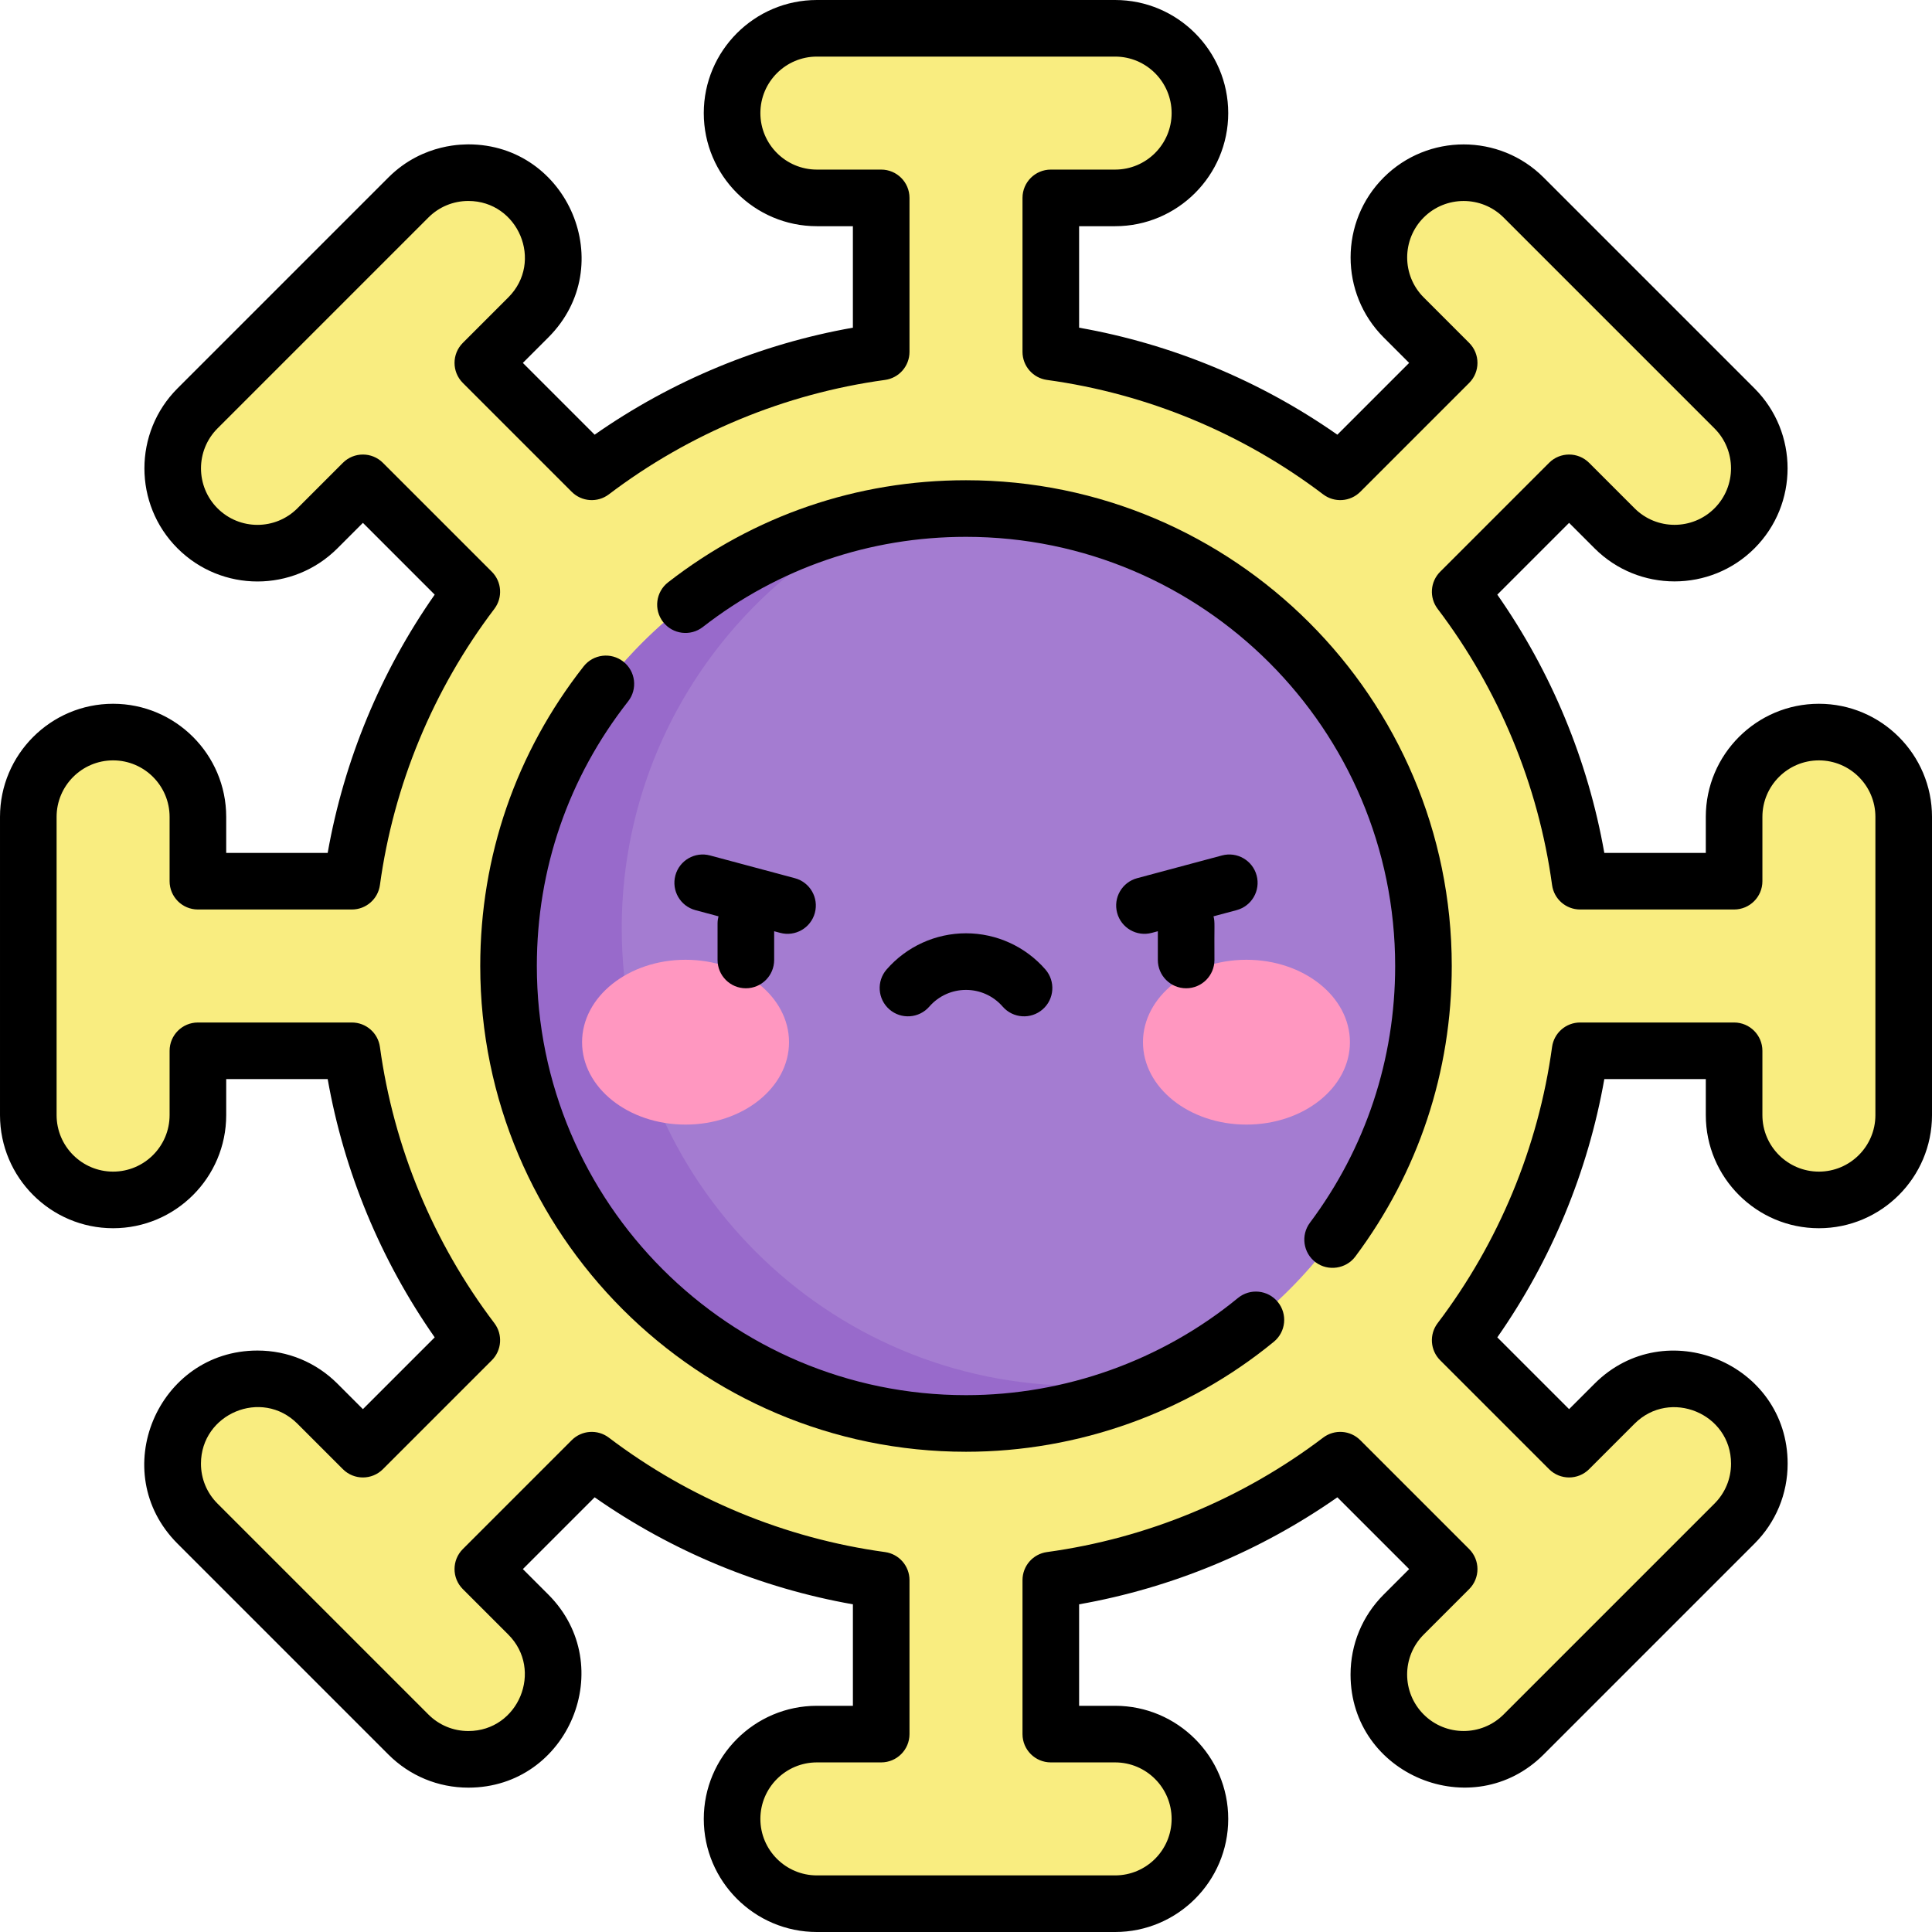 <svg id="Capa_1" enable-background="new 0 0 512 512" height="200" viewBox="0 0 512 512" width="200" xmlns="http://www.w3.org/2000/svg"><g><g><path d="m482.027 194.008c-12.411 0-22.473 10.062-22.473 22.473v17.045h-40.809c-3.908-28.563-15.154-54.786-31.782-76.708l28.862-28.862 12.053 12.053c8.777 8.777 23.006 8.776 31.782 0s8.777-23.005 0-31.782l-55.888-55.887c-8.776-8.776-23.006-8.776-31.782 0s-8.776 23.006 0 31.782l12.053 12.053-28.862 28.862c-21.922-16.628-48.145-27.874-76.708-31.782v-40.809h17.046c12.412 0 22.473-10.062 22.473-22.473s-10.061-22.473-22.473-22.473h-79.038c-12.411 0-22.473 10.062-22.473 22.473s10.062 22.473 22.473 22.473h17.045v40.809c-28.563 3.908-54.786 15.154-76.708 31.782l-28.862-28.862 12.053-12.053c8.777-8.777 8.776-23.006 0-31.782s-23.005-8.777-31.782 0l-55.887 55.888c-8.776 8.776-8.776 23.006 0 31.782s23.006 8.776 31.782 0l12.053-12.053 28.862 28.862c-16.628 21.922-27.874 48.145-31.782 76.708h-40.809v-17.046c0-12.412-10.062-22.473-22.473-22.473s-22.473 10.061-22.473 22.473v79.038c0 12.411 10.062 22.473 22.473 22.473s22.473-10.062 22.473-22.473v-17.046h40.809c3.908 28.563 15.154 54.786 31.782 76.708l-28.862 28.862-12.054-12.053c-8.777-8.777-23.006-8.776-31.782 0s-8.777 23.005 0 31.782l55.888 55.888c8.776 8.776 23.006 8.776 31.782 0s8.776-23.006 0-31.782l-12.053-12.053 28.862-28.862c21.922 16.628 48.145 27.874 76.708 31.782v40.809h-17.046c-12.412 0-22.473 10.062-22.473 22.473s10.061 22.473 22.473 22.473h79.038c12.411 0 22.473-10.062 22.473-22.473s-10.062-22.473-22.473-22.473h-17.046v-40.809c28.563-3.908 54.786-15.154 76.708-31.782l28.862 28.862-12.053 12.053c-8.777 8.777-8.776 23.006 0 31.782s23.005 8.777 31.782 0l55.888-55.888c8.776-8.776 8.776-23.005 0-31.782-8.776-8.776-23.006-8.776-31.782 0l-12.053 12.053-28.862-28.862c16.628-21.922 27.874-48.145 31.782-76.708h40.809v17.046c0 12.412 10.062 22.473 22.473 22.473s22.473-10.061 22.473-22.473v-79.038c.001-12.411-10.061-22.473-22.472-22.473z" fill="#f9ed80"/><circle cx="256" cy="256" fill="#a47cd1" r="121.232"/><path d="m286 367.232c-66.954 0-121.232-54.277-121.232-121.232 0-47.929 27.817-89.357 68.184-109.034-55.93 10.767-98.184 59.962-98.184 119.034 0 66.955 54.277 121.232 121.232 121.232 19.025 0 37.024-4.387 53.048-12.198-7.463 1.437-15.166 2.198-23.048 2.198z" fill="#986acb"/><g fill="#ff97c0"><ellipse cx="181.678" cy="276.188" rx="27.423" ry="21.839"/><ellipse cx="330.322" cy="276.188" rx="27.423" ry="21.839"/></g></g><g><path d="m256 127.268c-28.887 0-56.187 9.354-78.948 27.051-3.27 2.542-3.86 7.254-1.317 10.524 2.542 3.271 7.254 3.86 10.524 1.317 20.104-15.631 44.22-23.893 69.741-23.893 62.712 0 113.731 51.02 113.731 113.732 0 24.747-7.808 48.271-22.581 68.03-2.48 3.317-1.802 8.017 1.516 10.498 3.277 2.449 8.052 1.755 10.498-1.516 16.726-22.372 25.567-49.002 25.567-77.011 0-70.983-57.748-128.732-128.731-128.732z"/><path d="m328.069 343.983c-20.246 16.604-45.84 25.749-72.069 25.749-62.712 0-113.732-51.02-113.732-113.732 0-25.705 8.366-49.957 24.193-70.133 2.557-3.259 1.987-7.973-1.271-10.53-3.26-2.557-7.974-1.987-10.53 1.272-17.919 22.843-27.391 50.296-27.391 79.391 0 70.983 57.749 128.732 128.732 128.732 29.688 0 58.66-10.353 81.581-29.151 3.203-2.626 3.67-7.352 1.043-10.555-2.628-3.203-7.353-3.67-10.556-1.043z"/><path d="m482.027 186.508c-16.527 0-29.973 13.446-29.973 29.973v9.545h-26.894c-4.332-24.545-14.04-47.974-28.359-68.439l19.024-19.024 6.75 6.75c11.686 11.687 30.702 11.687 42.388 0s11.687-30.702 0-42.388l-55.888-55.888c-11.686-11.687-30.701-11.687-42.388 0-11.686 11.687-11.686 30.702 0 42.388l6.75 6.75-19.024 19.024c-20.466-14.319-43.895-24.027-68.439-28.359v-26.894h9.546c16.527 0 29.973-13.446 29.973-29.973-.001-16.527-13.447-29.973-29.974-29.973h-79.038c-16.527 0-29.973 13.446-29.973 29.973s13.446 29.973 29.973 29.973h9.545v26.894c-24.545 4.332-47.973 14.04-68.439 28.359l-19.024-19.024 6.75-6.75c18.976-18.978 5.229-51.167-21.194-51.167-.487.098-11.781-.634-21.194 8.779l-55.889 55.888c-11.686 11.687-11.686 30.702 0 42.388 11.713 11.713 30.674 11.715 42.388 0l6.75-6.75 19.024 19.024c-14.32 20.466-24.027 43.895-28.359 68.439h-26.893v-9.546c0-16.527-13.446-29.973-29.973-29.973s-29.973 13.447-29.973 29.974v79.038c0 16.527 13.446 29.973 29.973 29.973s29.973-13.446 29.973-29.973v-9.545h26.894c4.332 24.545 14.039 47.973 28.359 68.439l-19.024 19.024-6.75-6.75c-5.661-5.662-13.188-8.779-21.194-8.779-26.456 0-40.137 32.224-21.194 51.167l55.888 55.888c5.661 5.661 13.188 8.779 21.194 8.779 26.586 0 40.002-32.358 21.194-51.167l-6.749-6.75 19.024-19.024c20.466 14.319 43.894 24.027 68.439 28.359v26.894h-9.546c-16.527 0-29.973 13.446-29.973 29.973s13.446 29.973 29.973 29.973h79.038c16.527 0 29.973-13.446 29.973-29.973s-13.446-29.973-29.973-29.973h-9.545v-26.894c24.545-4.333 47.974-14.04 68.439-28.359l19.024 19.024-6.75 6.75c-5.661 5.661-8.779 13.188-8.779 21.194 0 26.637 32.413 39.949 51.167 21.194l55.888-55.888c5.661-5.661 8.779-13.188 8.779-21.194 0-26.639-32.412-39.948-51.167-21.194l-6.75 6.75-19.024-19.024c14.319-20.466 24.027-43.894 28.359-68.439h26.894v9.546c0 16.527 13.446 29.973 29.973 29.973s29.973-13.447 29.973-29.974v-79.038c0-16.527-13.446-29.973-29.973-29.973zm14.973 109.011c0 8.256-6.717 14.973-14.973 14.973s-14.973-6.717-14.973-14.973v-17.046c0-4.142-3.358-7.5-7.5-7.5h-40.809c-3.749 0-6.923 2.769-7.431 6.483-3.627 26.508-14.114 51.817-30.326 73.192-2.265 2.986-1.978 7.186.672 9.835l28.862 28.862c2.926 2.927 7.678 2.929 10.607 0l12.052-12.053c9.375-9.374 25.561-2.715 25.561 10.588 0 4-1.557 7.759-4.385 10.587l-55.888 55.888c-5.838 5.838-15.337 5.838-21.175 0-5.852-5.852-5.852-15.323 0-21.175l12.053-12.053c2.929-2.929 2.929-7.678 0-10.606l-28.862-28.862c-2.65-2.65-6.849-2.938-9.836-.672-21.375 16.213-46.684 26.7-73.192 30.327-3.715.508-6.483 3.682-6.483 7.431v40.809c0 4.142 3.358 7.5 7.5 7.5h17.045c8.256 0 14.973 6.717 14.973 14.973s-6.717 14.973-14.973 14.973h-79.038c-8.256 0-14.973-6.717-14.973-14.973s6.717-14.973 14.973-14.973h17.046c4.142 0 7.5-3.358 7.5-7.5v-40.809c0-3.749-2.769-6.922-6.483-7.431-26.508-3.627-51.818-14.114-73.192-30.327-2.986-2.265-7.187-1.978-9.836.672l-28.862 28.862c-2.929 2.929-2.929 7.678 0 10.606l12.053 12.053c9.391 9.391 2.702 25.561-10.587 25.561-4 0-7.76-1.557-10.588-4.385l-55.888-55.888c-2.828-2.828-4.386-6.588-4.386-10.588 0-13.216 16.098-20.05 25.561-10.587l12.053 12.053c2.929 2.929 7.678 2.929 10.606 0l28.862-28.862c2.65-2.65 2.937-6.85.672-9.835-16.213-21.375-26.7-46.685-30.326-73.192-.509-3.715-3.682-6.483-7.431-6.483h-40.809c-4.142 0-7.5 3.358-7.5 7.5v17.045c0 8.256-6.717 14.973-14.973 14.973s-14.973-6.717-14.973-14.973v-79.038c0-8.256 6.717-14.973 14.973-14.973s14.973 6.717 14.973 14.973v17.046c0 4.142 3.358 7.5 7.5 7.5h40.809c3.75 0 6.922-2.769 7.431-6.483 3.626-26.507 14.113-51.817 30.326-73.192 2.265-2.986 1.978-7.186-.672-9.835l-28.862-28.862c-2.929-2.929-7.677-2.929-10.606 0l-12.053 12.053c-5.851 5.851-15.323 5.852-21.175 0-5.837-5.838-5.837-15.337 0-21.175l55.888-55.888c2.828-2.828 6.588-4.386 10.588-4.386 13.216 0 20.052 16.094 10.587 25.561l-12.053 12.053c-2.929 2.929-2.929 7.678 0 10.606l28.862 28.862c2.65 2.65 6.85 2.938 9.836.672 21.375-16.213 46.684-26.7 73.192-30.327 3.715-.508 6.483-3.682 6.483-7.431v-40.81c0-4.142-3.358-7.5-7.5-7.5h-17.045c-8.256 0-14.973-6.717-14.973-14.973s6.717-14.973 14.973-14.973h79.038c8.256 0 14.973 6.717 14.973 14.973s-6.717 14.973-14.973 14.973h-17.046c-4.142 0-7.5 3.358-7.5 7.5v40.81c0 3.749 2.769 6.922 6.483 7.431 26.508 3.626 51.817 14.113 73.192 30.327 2.986 2.265 7.186 1.978 9.836-.672l28.862-28.862c2.929-2.929 2.929-7.678 0-10.606l-12.053-12.053c-5.838-5.838-5.838-15.337 0-21.175s15.337-5.838 21.175 0l55.888 55.888c5.838 5.838 5.838 15.337 0 21.175s-15.337 5.838-21.175 0l-12.053-12.053c-2.929-2.929-7.678-2.929-10.606 0l-28.862 28.862c-2.65 2.65-2.937 6.85-.672 9.835 16.213 21.375 26.699 46.684 30.326 73.192.508 3.715 3.682 6.483 7.431 6.483h40.809c4.142 0 7.5-3.358 7.5-7.5v-17.045c0-8.256 6.717-14.973 14.973-14.973s14.972 6.716 14.972 14.972z"/><path d="m190.16 254.403c0 4.142 3.358 7.5 7.5 7.5s7.5-3.358 7.5-7.5v-7.615l1.603.43c4.018 1.077 8.118-1.32 9.186-5.303 1.072-4.001-1.302-8.113-5.303-9.186l-22.482-6.024c-4.001-1.072-8.113 1.302-9.186 5.303-1.072 4.001 1.303 8.114 5.304 9.186l6.126 1.642c-.156.603-.248 1.232-.248 1.883z"/><path d="m246.273 266.767c5.143-5.901 14.296-5.919 19.454 0 2.722 3.123 7.459 3.448 10.582.727 3.123-2.722 3.448-7.459.727-10.582-5.305-6.088-12.972-9.58-21.035-9.58s-15.729 3.492-21.035 9.58c-2.721 3.123-2.396 7.86.727 10.582 3.127 2.726 7.864 2.389 10.58-.727z"/><path d="m333.021 232.008c-1.072-4.001-5.184-6.375-9.186-5.303l-22.481 6.024c-4.001 1.072-6.375 5.185-5.303 9.186 1.073 4.004 5.188 6.375 9.186 5.303l1.603-.43v7.615c0 4.142 3.358 7.5 7.5 7.5s7.5-3.358 7.5-7.5c-.08-9.572.185-9.896-.248-11.568l6.126-1.642c4.001-1.071 6.375-5.184 5.303-9.185z"/></g></g></svg>